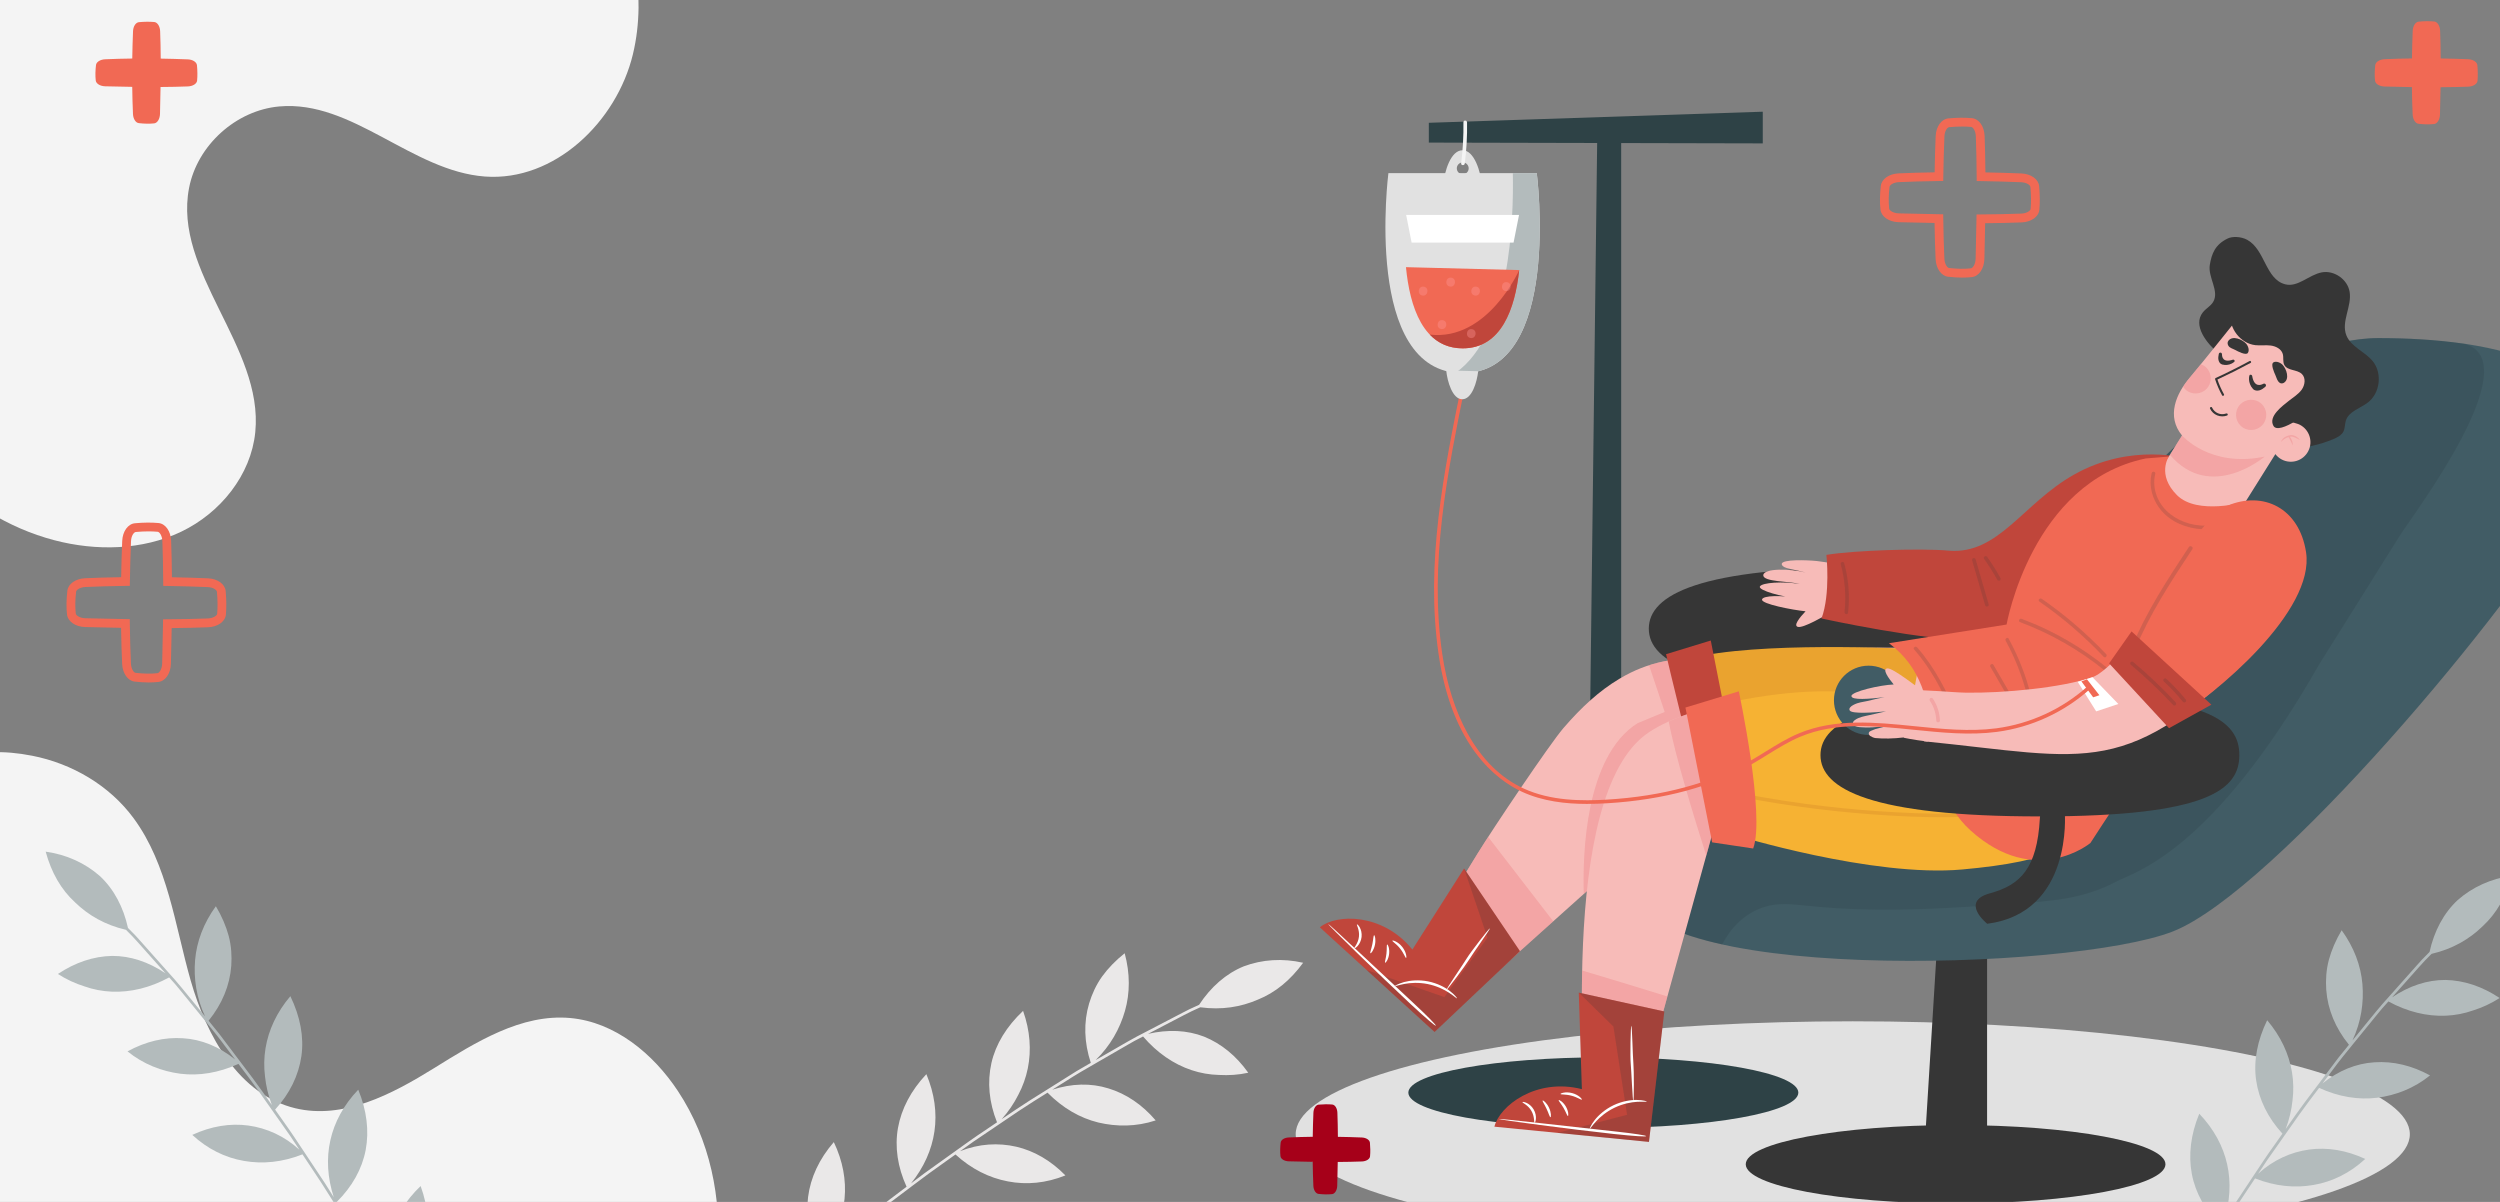 <?xml version="1.0" encoding="utf-8"?>
<!-- Generator: Adobe Illustrator 24.3.0, SVG Export Plug-In . SVG Version: 6.00 Build 0)  -->
<svg version="1.1" xmlns="http://www.w3.org/2000/svg" xmlns:xlink="http://www.w3.org/1999/xlink" x="0px" y="0px"
	 viewBox="0 0 1040 500" style="enable-background:new 0 0 1040 500;" xml:space="preserve">
<rect x="0" y="0" width="1040" height="500" fill="#808080" stroke="none"/>
<style type="text/css">
	.st0{clip-path:url(#XMLID_2_);fill:#E1E1E1;}
	.st1{clip-path:url(#XMLID_2_);fill:#F4F4F4;}
	.st2{clip-path:url(#XMLID_2_);}
	.st3{fill:#2E4246;}
	.st4{fill:#E1E1E1;}
	.st5{fill:#B3BBBC;}
	.st6{fill:#F16954;}
	.st7{fill:#FFFFFF;}
	.st8{fill:#F4F4F4;}
	.st9{fill:#C0463B;}
	.st10{opacity:0.36;}
	.st11{fill:#FF9999;}
	.st12{fill:#A60019;}
	.st13{fill:#363636;}
	.st14{fill:#415C65;}
	.st15{opacity:0.18;fill:#253339;}
	.st16{fill:#F7BBB8;}
	.st17{opacity:0.46;fill:#EE8C8D;}
	.st18{fill:#EAA32F;}
	.st19{fill:#F6B233;}
	.st20{fill:#EDB99A;}
	.st21{opacity:0.17;fill:#363636;}
	.st22{opacity:0.21;fill:#363636;}
	.st23{fill:#EAE8E8;}
</style>
<g id="BACKGROUND">
</g>
<g id="OBJECTS">
	<g>
		<defs>
			<rect id="XMLID_3_" x="0" y="0" width="1040" height="500"/>
		</defs>
		<clipPath id="XMLID_2_">
			<use xlink:href="#XMLID_3_"  style="overflow:visible;"/>
		</clipPath>
		<ellipse class="st0" cx="770.75" cy="471.83" rx="231.74" ry="46.97"/>
		<path class="st1" d="M-45.97,522.65V350.28c1.92-4.38,4.09-8.75,6.57-13.12c12.08-21.29,28.69-27.47,52.75-22.78
			c16.59,3.24,32.17,12.32,42.25,26.02c14.23,19.35,17.14,44.43,23.73,67.52c6.59,23.1,20.15,47.49,43.5,53.11
			c19.98,4.8,40.17-5.78,57.63-16.61c17.47-10.83,36.31-22.77,56.78-20.92c18.59,1.68,34.49,14.82,44.78,30.39
			c13.3,20.14,18.44,44.68,16.33,68.76H-45.97z"/>
		<g class="st2">
			<path class="st3" d="M585.87,454.53c0,8.1,36.32,14.67,81.12,14.67c44.8,0,81.12-6.57,81.12-14.67
				c0-8.11-36.32-14.68-81.12-14.68C622.19,439.86,585.87,446.43,585.87,454.53z"/>
			<polygon class="st3" points="674.41,451.72 659.58,451.72 664.52,51.08 674.41,51.08 			"/>
			<path class="st4" d="M639.3,72.03h-61.72c0,0-10.73,83.18,30.86,83.18C650.03,155.21,639.3,72.03,639.3,72.03z"/>
			<path class="st5" d="M608.44,155.21c-0.99,0-1.93-0.05-2.85-0.14c22.69-16.14,24.13-63.75,23.75-83.04h9.96
				C639.3,72.03,650.03,155.21,608.44,155.21z"/>
			<path class="st6" d="M631.98,112.35c-1.73,16.06-7.42,32.56-23.49,32.56c-16.47,0-22.03-17.34-23.61-33.77L631.98,112.35z"/>
			<polygon class="st7" points="587.23,100.93 629.64,100.93 631.92,89.4 584.96,89.4 			"/>
			<path class="st4" d="M600.37,76.67l16.14,0.41c-0.54-5.63-3.18-14.58-8.09-14.58C603.51,62.51,600.96,71.17,600.37,76.67z
				 M606.03,70.03c0-1.37,1.11-2.47,2.47-2.47c1.37,0,2.47,1.11,2.47,2.47c0,1.36-1.11,2.47-2.47,2.47
				C607.13,72.5,606.03,71.4,606.03,70.03z"/>
			<polygon class="st3" points="594.39,59.32 733.31,59.65 733.31,46.47 594.39,51.08 			"/>
			<path class="st8" d="M608.79,50.86c-0.02-0.98,1.5-0.89,1.51,0.08c0.09,5.71-0.23,11.41-0.95,17.07
				c-0.12,0.96-1.64,0.89-1.51-0.08C608.56,62.26,608.87,56.56,608.79,50.86z"/>
			<path class="st9" d="M631.99,112.35c-1.73,16.05-7.42,32.56-23.49,32.56c-5.84,0-10.3-2.17-13.71-5.72
				C618.84,141.99,631.99,112.35,631.99,112.35z"/>
			<g class="st10">
				<path class="st11" d="M603.72,115.51c-2.38-0.32-2.88,3.38-0.49,3.7C605.61,119.53,606.1,115.83,603.72,115.51z"/>
				<path class="st11" d="M614.1,119.25c-2.38-0.32-2.88,3.38-0.49,3.7C615.99,123.27,616.48,119.57,614.1,119.25z"/>
				<path class="st11" d="M592.26,119.25c-2.38-0.32-2.88,3.38-0.49,3.7C594.15,123.27,594.65,119.57,592.26,119.25z"/>
				<path class="st11" d="M626.85,117.38c-2.38-0.32-2.88,3.38-0.49,3.7C628.73,121.4,629.23,117.7,626.85,117.38z"/>
				<path class="st11" d="M600.1,133.18c-2.38-0.32-2.88,3.38-0.49,3.7C601.99,137.2,602.49,133.5,600.1,133.18z"/>
				<path class="st11" d="M612.29,136.92c-2.38-0.32-2.88,3.38-0.49,3.7C614.18,140.94,614.68,137.24,612.29,136.92z"/>
			</g>
		</g>
		<path class="st1" d="M22.63,224.74c17.41,4.56,36.53,4.2,52.76-3.56c16.24-7.76,29.05-23.54,30.81-41.45
			c3.49-35.52-34.33-66.55-27.54-101.58c3.44-17.74,19.52-32.26,37.52-33.87c30.4-2.72,55.17,26.93,85.61,29.16
			c28.88,2.11,54.75-22.75,61.51-50.91c3.03-12.62,2.95-25.79,0.76-38.54c-0.24-1.42-0.52-2.83-0.8-4.22H-27.84v214.42
			C-13.95,208.67,3.21,219.65,22.63,224.74z"/>
		<g class="st2">
			<path class="st6" d="M81.94,27.16c-0.12-1.32-1.74-2.38-3.78-2.46c-3.81-0.16-7.57-0.25-11.3-0.32c-0.02-3.97-0.1-7.78-0.24-11.4
				c-0.08-2.04-1.12-3.7-2.44-3.82c-2.04-0.18-4.17-0.14-6.38,0.06c-1.32,0.12-2.38,1.74-2.46,3.78c-0.16,3.83-0.26,7.6-0.32,11.35
				c-3.81,0.05-7.59,0.14-11.29,0.31c-2.02,0.09-3.65,1.11-3.8,2.41c-0.26,2.25-0.32,4.4-0.1,6.41c0.15,1.33,1.84,2.36,3.91,2.42
				c3.83,0.1,7.59,0.18,11.27,0.23c0.05,3.81,0.14,7.58,0.31,11.29c0.09,2.02,1.11,3.65,2.41,3.8c2.25,0.26,4.4,0.32,6.41,0.1
				c1.33-0.15,2.36-1.84,2.42-3.91c0.1-3.82,0.18-7.56,0.23-11.22c3.96-0.02,7.78-0.1,11.39-0.24c2.04-0.08,3.7-1.12,3.82-2.44
				C82.19,31.51,82.14,29.37,81.94,27.16z"/>
			<path class="st6" d="M1030.59,27.13c-0.12-1.33-1.76-2.4-3.83-2.49c-3.86-0.16-7.66-0.26-11.43-0.32
				c-0.02-4.01-0.1-7.87-0.24-11.52c-0.08-2.06-1.13-3.74-2.46-3.86c-2.06-0.19-4.22-0.14-6.45,0.06c-1.33,0.12-2.4,1.76-2.49,3.83
				c-0.16,3.87-0.26,7.69-0.32,11.48c-3.85,0.05-7.67,0.14-11.42,0.32c-2.04,0.1-3.69,1.13-3.84,2.44c-0.26,2.28-0.32,4.45-0.1,6.48
				c0.15,1.34,1.86,2.39,3.95,2.44c3.88,0.1,7.67,0.18,11.39,0.24c0.05,3.85,0.14,7.67,0.32,11.42c0.1,2.04,1.13,3.69,2.44,3.84
				c2.28,0.26,4.45,0.32,6.48,0.1c1.34-0.15,2.39-1.86,2.44-3.95c0.1-3.86,0.18-7.64,0.24-11.35c4.01-0.03,7.87-0.1,11.52-0.24
				c2.06-0.08,3.74-1.13,3.86-2.46C1030.83,31.52,1030.78,29.36,1030.59,27.13z"/>
			<path class="st12" d="M569.89,475.38c-0.1-1.16-1.54-2.1-3.34-2.18c-3.37-0.14-6.69-0.23-9.99-0.28
				c-0.02-3.5-0.09-6.88-0.21-10.07c-0.07-1.8-0.99-3.27-2.15-3.37c-1.8-0.16-3.69-0.12-5.64,0.05c-1.16,0.1-2.1,1.54-2.18,3.34
				c-0.14,3.39-0.23,6.72-0.28,10.03c-3.37,0.05-6.7,0.13-9.98,0.28c-1.78,0.08-3.23,0.98-3.36,2.13c-0.23,1.99-0.28,3.89-0.09,5.66
				c0.13,1.17,1.63,2.09,3.45,2.14c3.39,0.09,6.71,0.16,9.96,0.21c0.05,3.36,0.13,6.7,0.28,9.98c0.08,1.78,0.98,3.23,2.13,3.36
				c1.99,0.23,3.89,0.28,5.66,0.09c1.17-0.13,2.09-1.63,2.14-3.45c0.09-3.37,0.16-6.68,0.21-9.92c3.5-0.02,6.88-0.09,10.07-0.21
				c1.8-0.07,3.27-0.99,3.37-2.15C570.11,479.22,570.07,477.33,569.89,475.38z"/>
			<path class="st6" d="M816.25,115.48c-1.82,0-3.76-0.12-5.85-0.36c-2.83-0.32-5.01-3.42-5.19-7.36
				c-0.21-4.49-0.35-9.29-0.44-15.01c-4.89-0.08-9.87-0.19-14.94-0.32c-4.05-0.11-7.22-2.3-7.55-5.21c-0.33-2.94-0.28-6.18,0.14-9.9
				c0.32-2.83,3.42-5.01,7.36-5.19c4.47-0.21,9.28-0.35,15.02-0.44c0.09-4.98,0.22-10,0.44-15.09c0.17-4,2.41-7.09,5.31-7.35
				c3.65-0.33,6.84-0.36,9.78-0.09c2.9,0.26,5.11,3.37,5.27,7.4c0.17,4.66,0.29,9.63,0.33,15.16c4.96,0.09,9.95,0.22,15.01,0.44
				c3.99,0.17,7.08,2.4,7.35,5.31v0c0.32,3.64,0.36,6.84,0.09,9.78c-0.26,2.9-3.38,5.12-7.4,5.27c-4.63,0.18-9.6,0.29-15.15,0.34
				c-0.07,4.86-0.19,9.81-0.32,14.86c-0.11,4.05-2.3,7.23-5.21,7.55C819,115.41,817.66,115.48,816.25,115.48z M816.2,52.64
				c-1.66,0-3.43,0.09-5.34,0.26c-0.75,0.07-1.88,1.48-1.98,3.86c-0.24,5.66-0.38,11.23-0.47,16.76l-0.03,1.77l-1.77,0.02
				c-6.5,0.09-11.8,0.24-16.67,0.46c-2.38,0.11-3.82,1.23-3.9,1.96c-0.4,3.44-0.44,6.41-0.14,9.08c0.09,0.77,1.66,1.89,4.02,1.96
				c5.67,0.15,11.22,0.27,16.67,0.35l1.78,0.03l0.03,1.78c0.09,6.47,0.23,11.76,0.46,16.66c0.11,2.38,1.23,3.82,1.96,3.9
				c3.44,0.39,6.4,0.44,9.08,0.14c0.77-0.09,1.9-1.66,1.96-4.02c0.15-5.65,0.27-11.18,0.35-16.6l0.02-1.79l1.79-0.01
				c6.24-0.04,11.74-0.15,16.82-0.35c2.32-0.09,3.84-1.2,3.9-1.95c0.24-2.71,0.21-5.7-0.09-9.12c-0.07-0.75-1.48-1.88-3.86-1.98
				c-5.64-0.24-11.19-0.37-16.71-0.47l-1.78-0.03l-0.01-1.79c-0.04-6.2-0.15-11.71-0.35-16.82c-0.09-2.32-1.19-3.83-1.94-3.9
				C818.79,52.69,817.53,52.64,816.2,52.64z"/>
			<path class="st6" d="M61.85,283.9c-1.82,0-3.76-0.12-5.85-0.36c-2.83-0.32-5.01-3.42-5.19-7.36c-0.21-4.44-0.35-9.25-0.44-15.01
				c-4.89-0.08-9.87-0.19-14.94-0.32c-4.05-0.11-7.22-2.3-7.55-5.21c-0.33-2.96-0.28-6.2,0.14-9.9c0.32-2.82,3.42-5.01,7.36-5.19
				c4.46-0.21,9.28-0.35,15.02-0.44c0.09-4.98,0.22-10,0.44-15.09c0.17-4,2.41-7.09,5.31-7.35c3.65-0.33,6.84-0.36,9.77-0.09
				c2.9,0.26,5.12,3.37,5.27,7.4c0.17,4.66,0.29,9.63,0.33,15.16c4.96,0.09,9.95,0.22,15.01,0.44c3.99,0.17,7.08,2.4,7.35,5.31v0
				c0.32,3.64,0.36,6.84,0.09,9.78c-0.26,2.9-3.38,5.12-7.4,5.27c-4.63,0.18-9.6,0.29-15.15,0.34c-0.07,4.86-0.19,9.81-0.32,14.86
				c-0.11,4.05-2.31,7.23-5.21,7.55C64.61,283.83,63.27,283.9,61.85,283.9z M61.81,221.05c-1.66,0-3.43,0.09-5.33,0.26
				c-0.75,0.07-1.88,1.48-1.98,3.86c-0.24,5.66-0.38,11.23-0.47,16.77l-0.03,1.77l-1.77,0.02c-6.5,0.09-11.79,0.24-16.67,0.46
				c-2.38,0.11-3.82,1.23-3.9,1.96c-0.4,3.43-0.44,6.4-0.14,9.08c0.09,0.76,1.56,1.89,4.02,1.96c5.67,0.15,11.22,0.27,16.66,0.35
				l1.78,0.03l0.02,1.78c0.09,6.52,0.24,11.81,0.46,16.66c0.11,2.38,1.23,3.82,1.96,3.9c3.44,0.39,6.4,0.44,9.08,0.14
				c0.77-0.09,1.9-1.66,1.96-4.02c0.15-5.64,0.27-11.18,0.35-16.6l0.02-1.79l1.79-0.01c6.24-0.04,11.74-0.15,16.82-0.35
				c2.32-0.09,3.84-1.2,3.9-1.95c0.24-2.71,0.21-5.7-0.09-9.12c-0.07-0.75-1.48-1.88-3.86-1.98c-5.64-0.24-11.19-0.37-16.71-0.47
				l-1.78-0.03l-0.01-1.79c-0.04-6.2-0.15-11.71-0.35-16.82c-0.09-2.32-1.2-3.83-1.95-3.9C64.39,221.11,63.14,221.05,61.81,221.05z"
				/>
		</g>
		<g class="st2">
			<path class="st13" d="M726.23,484.33c0,9,39.08,16.3,87.3,16.3c48.21,0,87.3-7.3,87.3-16.3c0-9-39.08-16.3-87.3-16.3
				C765.32,468.03,726.23,475.33,726.23,484.33z"/>
			<polygon class="st13" points="800.44,480.34 826.63,480.34 826.63,383.94 806.39,383.94 			"/>
			<path class="st13" d="M685.9,261.52c0,14.08,20.96,25.5,91.37,25.5c70.41,0,82.87-11.42,82.87-25.5
				c0-14.08-12.46-25.5-82.87-25.5C706.86,236.02,685.9,247.44,685.9,261.52z"/>
			<path class="st14" d="M989.58,140.64c45.64,0.06,111.97,9.81,80.38,67.59c-23.59,43.12-124,162.8-166.12,179.28
				c-42.12,16.47-227.63,22-225.86-20.66c1.9-45.7,129.41-49.51,129.41-49.51S903.54,140.53,989.58,140.64z"/>
			<path class="st15" d="M1024.96,142.96c27.65,7.01-21.24,71.28-26.67,79.93l-33.47,53.43c-44.78,78.66-77.23,86.56-83.98,90.2
				c-7.42,4-15.41,6.38-23.73,7.6c-10.02,1.46-20.25,1.88-30.35,2.58c-10.39,0.71-20.81,1.32-31.21,1.59
				c-10.52,0.27-21.05,0.2-31.56-0.46c-4.94-0.3-9.87-0.79-14.8-1.29c-4.99-0.52-10.08-0.82-14.94,0.68
				c-8.4,2.61-13.98,8.46-17.86,15.65c-23.35-5.16-38.94-13.53-38.43-26.04c1.9-45.69,129.41-49.51,129.41-49.51
				s96.16-176.8,182.2-176.69C1000.71,140.65,1013.09,141.24,1024.96,142.96z"/>
			<path class="st13" d="M923.18,147.2c-5.32-4.38-11.09-11.86-6.8-17.26c1.26-1.59,3.21-2.57,4.27-4.29
				c2.76-4.53-2.23-10.22-1.37-15.45c0.76-4.6,2.17-8.49,7.54-11.03c1.78-0.85,5.37-0.85,8.01,0.59c7.47,4.07,7.55,16.33,15.78,18.5
				c5.28,1.4,9.91-3.97,15.28-4.96c5.15-0.95,10.69,2.93,11.55,8.09c1.01,6.03-3.59,12.34-1.38,18.05
				c1.87,4.85,7.71,6.77,10.99,10.8c4.07,5,3.1,13.3-2.03,17.22c-3.21,2.45-7.94,3.66-9.15,7.51c-0.46,1.47-0.3,3.11-0.98,4.49
				c-0.78,1.58-2.48,2.47-4.11,3.16c-5.73,2.43-11.91,3.8-18.13,4c-1.71,0.06-3.5,0.01-5-0.82c-1.92-1.05-2.99-3.15-3.95-5.12
				c-4.68-9.67-9.36-19.33-14.04-29"/>
			<path class="st16" d="M837.22,270.02c0,0-104-3.23-145.08,5.11c-6.53,1.32-12.59,3.74-18.34,7.17c-0.1,0.08-0.23,0.13-0.34,0.21
				c-8.08,4.82-15.53,11.64-22.83,20.1c-0.1,0.13-0.23,0.26-0.34,0.39c-5.65,6.59-29.17,41.58-35.63,52.09
				c-6.5,10.6-13.39,21.93-20.9,33.82l-9.6,15.71c-0.13-0.08-0.26-0.13-0.39-0.21c-0.46,0.75-0.95,1.47-1.44,2.22
				c0,0-5.34,9.06,16.95,18.65l41.67-37.36l70.82-63.44l136.82-7.3L837.22,270.02z"/>
			<path class="st17" d="M724.87,323.78l-13.09,0.7l-52.93,47.42c-0.52-16.35,0.53-57.17,22.35-71.05l11.31-4.69l-6.51-19.43
				c2-0.65,4.03-1.18,6.13-1.61c4.82-0.97,10.49-1.79,16.77-2.49L724.87,323.78z"/>
			<path class="st17" d="M646.16,383.28l-5.2,4.66l-8.64,7.75l-25.23-28.24c2.59-4.22,5.11-8.34,7.58-12.36
				c1.06-1.73,2.58-4.11,4.4-6.92L646.16,383.28z"/>
			<path class="st18" d="M799.37,270.14c0,0-59.35-3.39-90.72,2.54l4.24,43.24l78,0.85L799.37,270.14z"/>
			<path class="st9" d="M693.08,272.14c0,0,12.05,51.52,13.47,50.67c1.42-0.85,15.66-3.13,15.66-3.13l-10.53-53.23L693.08,272.14z"
				/>
			<path class="st16" d="M875.9,305.85c0,0,23.4,91.67-163.01,38.89l-33.91,122.93c0,0,2.69,7.9-19.5-1.7
				c1.18-5.9-12.54-135.33,26.41-161.3c38.95-25.97,146.94-13.58,146.94-13.58L875.9,305.85z"/>
			<path class="st17" d="M732.83,350.03c-6.35-1.56-13.01-3.34-19.94-5.29l-3.08,11.2c-4.91-15.35-13.13-42.18-15.6-55.8
				c8.55-3.87,19.02-6.57,30.33-8.42L732.83,350.03z"/>
			<path class="st17" d="M693.64,414.53l-9.68,35.06l-25.24-4.69c-0.46-11.12-0.88-25.63-0.56-41.17
				C666.44,406.21,683.18,411.24,693.64,414.53z"/>
			<path class="st19" d="M791.74,293.88c0,0-19.5-13.56-76.3-0.85c0,0,12.72,35.61,5.93,54.26c0,0,57.65,17.8,94.95,14.41
				c37.3-3.39,52.56-10.17,56.8-28.83C877.36,314.22,791.74,293.88,791.74,293.88z"/>
			<path class="st18" d="M863.75,321.25c-13.55,13.25-33.13,16.81-51.39,17.18c-10.22,0.21-20.47-0.27-30.67-0.95
				c-10.31-0.69-20.59-1.73-30.83-3.11c-11.41-1.54-22.75-3.5-34.02-5.87c-0.96-0.2-1.27,1.28-0.31,1.48
				c20.41,4.3,41.1,7.23,61.9,8.77c10.39,0.77,20.83,1.28,31.24,1.22c9.98-0.06,20.04-0.84,29.68-3.56
				c9.46-2.68,18.46-7.25,25.53-14.17C865.59,321.57,864.44,320.57,863.75,321.25z"/>
			<path class="st6" d="M701.14,294.34l22.2-6.75c0,0,11.1,51.73,5.98,65.39l-17.08-2.56L701.14,294.34z"/>
			<path class="st16" d="M767.14,235.21c-6.62-1.27-11.31-1.82-11.31-1.82c-4.22-0.43-14.45-0.78-14.63,1.2
				c-0.05,0.51,0.49,1.27,2.16,1.74c2.13,0.6,4.73,1.01,7.79,1.85c-6.53-1.72-17.45-1.8-17.62,1.08c-0.17,2.88,11.12,2.5,15.15,3.68
				c-6.97-1.18-15.65-0.6-16.55,1.02c-0.91,1.62,9.71,4.54,15.56,4.81c-6.24-1.13-14.47-1.16-14.69,0.66
				c-0.22,1.83,12.6,4.3,18.11,4.87c-2.58,2.72-5.18,6.03-3.15,6.49c2.34,0.53,10.63-4.35,14.75-6.63"/>
			<path class="st9" d="M909.87,190.85c0,0-23.05-7.02-47.21,6.66c-21.16,11.98-31.39,33.4-52.08,31.55
				c-11.48-1.02-39.2-0.15-50.8,1.77c0,0,1.77,16.2-2.03,26.46c0,0,43.5,9.52,64.28,9.06c20.77-0.46,41.16-24,48.45-35.29
				C877.78,219.77,909.87,190.85,909.87,190.85z"/>
			<path class="st7" d="M959.07,183.53c0.6-0.97,0.3-2.25-0.68-2.85c-0.97-0.6-2.25-0.3-2.85,0.68c-0.6,0.97-0.3,2.25,0.68,2.85
				C957.19,184.81,958.47,184.5,959.07,183.53z"/>
			<path class="st20" d="M968.56,153.75c0,0,0.02,0.02,0.02,0.02l-0.03,0.04C968.56,153.79,968.56,153.77,968.56,153.75z"/>
			<path class="st16" d="M929.23,134.53c3.08,1.26,29.04,6.75,34.95,23.25c-2.73,4.24-15.21,17.63-14.83,17.45
				c0.8-0.37,1.01-0.63,5.93,0.93c0.49,0.13,0.98,0.3,1.45,0.54c4,2.07,5.57,6.99,3.5,10.98c-2.07,4-6.99,5.56-10.99,3.49
				c-1.09-0.56-1.98-1.35-2.69-2.26l-12.9,20.58c-0.34,0.74-0.71,1.47-1.16,2.18c-5.48,8.74-17,11.38-25.74,5.9
				c-8.74-5.48-11.38-17-5.9-25.74c0.42-0.67,0.88-1.28,1.36-1.88l5.51-8.79c-6.58-7.99-2.51-17.35,3.36-24.25
				C916.96,150,928.91,134.84,929.23,134.53z"/>
			<path class="st17" d="M953.85,185.35c-0.01-1.31-0.45-2.62-1.23-3.67c0,0,0.41-0.2,1.37,0.07c0.96,0.27,2.76,1.31,2.76,1.31
				c-0.89-1.36-2.6-2.32-4.2-2c-1.92,0.39-3.11,1.29-3.7,2.8c0,0,2.07-2.08,3.29-1.97L953.85,185.35z"/>
			<path class="st17" d="M931.12,169.29c1.82-2.96,5.7-3.88,8.66-2.06c2.96,1.82,3.88,5.7,2.06,8.66c-1.82,2.96-5.7,3.88-8.66,2.06
				C930.22,176.13,929.3,172.25,931.12,169.29z"/>
			<path class="st17" d="M915.58,151.5c0.38,0.14,0.75,0.32,1.11,0.54c2.96,1.82,3.88,5.7,2.06,8.66c-1.82,2.96-5.7,3.88-8.66,2.06
				c-0.8-0.5-1.44-1.15-1.93-1.89c0.89-1.38,1.89-2.71,2.95-3.96C912.37,155.41,913.92,153.53,915.58,151.5z"/>
			<g>
				<g>
					<path class="st13" d="M927.02,141.74c1.77-2.31,5.77-0.52,7.33,1.18c0.85,0.93,1.56,2.79,0.73,3.93
						c-0.79,1.09-4.16-0.68-5.19-1.25c-0.96-0.53-2.31-0.79-2.89-1.78C926.61,143.15,926.53,142.39,927.02,141.74L927.02,141.74z"/>
				</g>
				<g>
					<path class="st13" d="M948.42,159.29c-1.15-0.81-1.28-1.95-1.83-3.17c-0.51-1.14-2.13-4.64-0.8-5.39
						c1.16-0.65,2.94,0.16,3.77,1.04c1.62,1.74,3.05,5.86,0.55,7.47C949.66,159.54,948.88,159.61,948.42,159.29L948.42,159.29z"/>
				</g>
				<path class="st13" d="M935.81,150.2c-4.63,2.51-9.34,4.87-14.13,7.07c-0.17,0.08-0.25,0.33-0.2,0.5
					c0.76,2.32,1.73,4.56,2.92,6.7c0.28,0.5,1.04,0.04,0.76-0.46c-1.09-1.96-1.99-4.01-2.71-6.13c4.67-2.16,9.28-4.47,13.81-6.92
					C936.76,150.68,936.31,149.92,935.81,150.2z"/>
				<path class="st13" d="M920.21,169.55c1.02,2.19,3.56,3.32,5.85,2.47c0.24-0.09,0.5-0.04,0.63,0.21c0.11,0.2,0.03,0.54-0.21,0.63
					c-2.76,1.01-5.86-0.2-7.11-2.89C919.13,169.43,919.96,169.01,920.21,169.55z"/>
				<path class="st13" d="M942.52,159.9c-0.24-0.36-0.69-0.41-1.05-0.21c-0.85,0.47-3.77,1.64-4.56-3.29
					c-0.06-0.4-0.54-0.62-0.96-0.48c-0.36,0.12-1.02,3.41,1.32,5.91c0.68,0.72,1.73,0.8,2.66,0.55c0.9-0.25,1.69-0.83,2.39-1.43
					C942.63,160.69,942.77,160.27,942.52,159.9z"/>
				<path class="st13" d="M923.74,146.68c0.39,0.04,0.61,0.38,0.61,0.74c-0.02,0.87,0.3,3.66,4.52,2.21
					c0.35-0.12,0.72,0.17,0.78,0.56c0.06,0.33-2.26,2.25-5.21,1.45c-0.85-0.23-1.36-1.03-1.55-1.87c-0.18-0.81-0.05-1.68,0.12-2.48
					C923.07,146.93,923.35,146.64,923.74,146.68z"/>
			</g>
			<path class="st17" d="M907.74,181.15c0,0,11.59,13.56,34.37,8.79c0,0-22.43,19.14-39.43-0.72L907.74,181.15z"/>
			<path class="st6" d="M933.88,208.81c0,0-19.78,5.65-28.26-2.83c-8.51-8.51-3.39-16.04-3.39-16.04l-9.61,0.78
				c-47.48,9.89-57.88,69.09-57.88,69.09l-48.94,7.77c27.44,20.37,10.11,56.52,34.05,77.99c26.9,24.13,49.76,5.12,49.76,5.12
				s30.27-46.81,52.03-77.22C943.41,243.07,946,237.5,946,237.5C946.5,222.53,933.88,208.81,933.88,208.81z"/>
			<path class="st21" d="M884.65,284.98c-9.72-9.37-20.93-17.18-33.09-23.04c-3.45-1.66-6.98-3.16-10.56-4.51
				c-0.91-0.34-1.59,1.01-0.68,1.36c12.57,4.72,24.38,11.42,34.84,19.84c2.94,2.37,5.77,4.87,8.49,7.49
				C884.35,286.8,885.35,285.66,884.65,284.98z"/>
			<path class="st21" d="M844.98,289.85c-2.05-8.42-5.21-16.53-9.36-24.14c-0.47-0.86-1.72-0.01-1.26,0.85
				c4.09,7.49,7.16,15.49,9.19,23.77C843.77,291.28,845.21,290.79,844.98,289.85z"/>
			<path class="st21" d="M835.54,287.38c-2.09-3.6-4.18-7.21-6.27-10.81c-0.49-0.84-1.75,0-1.26,0.85c2.09,3.6,4.18,7.21,6.27,10.81
				C834.77,289.07,836.03,288.22,835.54,287.38z"/>
			<path class="st21" d="M833.74,337.63c-4.14-2.98-6.53-7.58-8.53-12.15c-2.06-4.71-3.91-9.52-5.76-14.32
				c-3.64-9.44-7.26-18.95-12.18-27.82c-2.77-4.99-5.97-9.74-9.74-14.03c-0.63-0.72-1.9,0.11-1.26,0.85
				c13.78,15.74,19.15,36.43,27.26,55.24c2.15,4.99,4.68,10.11,9.21,13.37C833.52,339.33,834.53,338.2,833.74,337.63z"/>
			<path class="st21" d="M876.16,272.12c-8.11-8.58-17.09-16.3-26.79-23.02c-0.79-0.55-1.8,0.58-1,1.14
				c9.7,6.73,18.68,14.45,26.79,23.02C875.83,273.97,876.82,272.83,876.16,272.12z"/>
			<path class="st21" d="M930.32,216.34c-6.23,2.21-13.04,3.22-19.51,1.48c-5.74-1.55-10.99-5.31-13.35-10.9
				c-1.31-3.11-1.69-6.53-0.87-9.81c0.23-0.95-1.25-1.26-1.48-0.31c-1.53,6.18,0.85,12.75,5.4,17.07c4.81,4.57,11.6,6.52,18.13,6.34
				c4.16-0.11,8.26-1.05,12.17-2.44C931.72,217.46,931.24,216.02,930.32,216.34z"/>
			<path class="st13" d="M858.95,338.19c0,0,3.46,41.49-32.27,46.1c0,0-11.53-9.22,1.15-12.68c12.68-3.46,19.59-10.37,20.75-31.12
				C849.73,319.75,857.79,327.82,858.95,338.19z"/>
			<path class="st13" d="M757.32,314.13c0,14.08,20.96,25.5,91.37,25.5s82.87-11.42,82.87-25.5c0-14.08-12.46-25.5-82.87-25.5
				S757.32,300.05,757.32,314.13z"/>
			<path class="st14" d="M791.74,291.33c0-7.96-6.45-14.41-14.41-14.41c-7.96,0-14.41,6.45-14.41,14.41
				c0,7.96,6.45,14.41,14.41,14.41C785.28,305.75,791.74,299.29,791.74,291.33z"/>
			<path class="st16" d="M801.88,308.49c-6.2-0.75-9.9-1.58-9.9-1.58l0.01-0.14c-4.29,0.53-8.49,0.59-11.87,0.26
				c-0.52-0.05-1.66-0.54-2.1-0.85c-0.44-0.31-0.75-0.89-0.58-1.38c0.16-0.49,0.7-0.68,1.16-0.89c2.13-1,3.41-1,8.97-2.49
				c-6.63,1.28-10.76,1.37-13.94,1.08c-1.55-0.14-2.45-0.58-2.76-1.21c-0.34-0.7,0.17-1.33,0.77-1.76c1.78-1.27,3.95-1.58,6.11-2.06
				c4.1-0.9,2.74-0.66,6.84-1.55c-4.31,0.42-14.34,1.26-15.14-0.42c-0.79-1.67,3.18-3.08,4.48-3.31c4.76-0.83,5.3-1.33,10.06-2.16
				c-6.3,0.71-13.7,1.37-13.8-0.47c-0.09-1.84,12.05-4.63,17.58-4.82c-2.39-2.89-4.76-6.36-2.7-6.69
				c2.38-0.37,13.41,8.62,17.37,11.18c0.51-0.01,3.97,3.05,4.51,3.03"/>
			<path class="st16" d="M800.36,308.38c69.24,6.91,84.15,16.62,140.42-40.08c0,0,19-33.69-5.09-40.43
				c-17.9-5.01-52.47,49.44-65.22,53.84c-12.75,4.4-37.07,6.7-52.78,6.44c-5.78-0.1-17.75-1.38-22.68-0.91"/>
			<path class="st17" d="M804.07,290.63c-0.54-0.81-1.8,0.03-1.26,0.85c1.65,2.47,2.58,5.34,2.69,8.32
				c0.04,0.98,1.55,0.89,1.51-0.08C806.89,296.47,805.86,293.32,804.07,290.63z"/>
			<path class="st6" d="M926.64,210.36c14.7-6.22,29.84,0.82,32.68,19.37c3.73,24.35-36.93,58.88-56.93,70.9l-18.66-28.3
				C883.72,272.33,912.4,216.38,926.64,210.36z"/>
			<g>
				<g>
					<path class="st21" d="M910.54,227.6c-8.97,13.6-17.79,27.08-24.01,42.22c-0.41,1.01,1.23,1.45,1.64,0.45
						c6.16-14.99,14.96-28.34,23.84-41.81C912.61,227.55,911.14,226.7,910.54,227.6L910.54,227.6z"/>
				</g>
			</g>
			<polygon class="st9" points="919.93,293.14 902.31,302.93 877.39,275.96 886.73,262.67 			"/>
			<polygon class="st7" points="870.47,281.72 881.23,292.86 872.01,295.93 864.33,283.64 			"/>
			<polygon class="st6" points="868.17,282.58 873.35,289.21 870.76,290.08 865.86,283.45 			"/>
			<path class="st13" d="M927.96,130.27c-0.9,6.2,4.08,12.64,10.3,13.32c2.13,0.23,4.29-0.12,6.41,0.16
				c2.12,0.28,4.36,1.43,4.96,3.48c0.43,1.49-0.08,3.21,0.65,4.59c1.31,2.47,5.27,1.81,7.29,3.75c1.71,1.64,1.33,4.6-0.06,6.53
				c-1.39,1.93-3.51,3.17-5.36,4.65c-2.69,2.15-8.65,6.46-6.39,10.42c2.26,3.96,15.86-5.84,20.34-11.21
				c2.06-2.47,3.85-5.27,4.59-8.41c1.18-4.98-0.46-10.36-3.62-14.38c-3.16-4.02-7.69-6.79-12.48-8.6"/>
			<path class="st21" d="M827.27,251.35c-1.81-6.23-3.61-12.47-5.42-18.7c-0.27-0.94-1.71-0.45-1.44,0.48
				c1.81,6.23,3.61,12.47,5.42,18.7C826.11,252.77,827.55,252.29,827.27,251.35z"/>
			<path class="st21" d="M832.16,240.4c-1.67-3.02-3.51-5.94-5.51-8.75c-0.56-0.79-1.83,0.05-1.26,0.85c2,2.81,3.84,5.73,5.51,8.75
				c0.2,0.36,0.73,0.42,1.05,0.21C832.32,241.2,832.36,240.76,832.16,240.4z"/>
			<path class="st21" d="M767.19,234.28c-0.26-0.94-1.7-0.46-1.44,0.48c1.77,6.45,2.3,13.18,1.57,19.83
				c-0.11,0.96,1.38,1.28,1.48,0.31C769.57,247.98,769.03,241,767.19,234.28z"/>
			<path class="st21" d="M905.07,292.16c-5.54-5.94-11.43-11.54-17.65-16.77c-0.75-0.63-1.75,0.51-1,1.14
				c6.21,5.23,12.11,10.83,17.65,16.77C904.73,294.02,905.73,292.87,905.07,292.16z"/>
			<path class="st21" d="M909.31,291.05c-2.49-3.08-5.21-5.98-8.13-8.66c-0.72-0.66-1.72,0.48-1,1.14c2.83,2.59,5.46,5.38,7.87,8.37
				c0.26,0.32,0.69,0.45,1.05,0.21C909.42,291.89,909.57,291.37,909.31,291.05z"/>
			<g>
				<g>
					<path class="st9" d="M621.68,468.7l64.29,6.33l6.38-54.26l-35.58-7.83l1.29,40.14C638.95,448.24,623.73,460.12,621.68,468.7z"
						/>
					<polygon class="st22" points="656.78,412.94 671.17,427.03 676.86,463.75 647.84,471.28 685.97,475.03 692.36,420.77 					"/>
				</g>
				<g>
					<g>
						<path class="st7" d="M644.99,464.75c0.3-0.01,0.37-1.9-0.6-3.94c-0.96-2.05-2.45-3.2-2.65-2.98
							c-0.23,0.22,0.78,1.59,1.64,3.46C644.26,463.13,644.67,464.79,644.99,464.75z"/>
					</g>
				</g>
				<g>
					<g>
						<path class="st7" d="M652.25,464.24c0.29-0.02,0.3-1.93-0.85-3.91c-1.15-1.98-2.82-2.92-2.98-2.67c-0.2,0.25,1,1.46,2.01,3.23
							C651.47,462.65,651.93,464.29,652.25,464.24z"/>
					</g>
				</g>
				<g>
					<g>
						<path class="st7" d="M658.04,457.44c0.23-0.18-1.3-2.01-4.02-2.71c-2.72-0.73-4.94,0.1-4.84,0.37
							c0.07,0.32,2.14,0.05,4.55,0.71C656.15,456.43,657.83,457.69,658.04,457.44z"/>
					</g>
				</g>
				<g>
					<g>
						<path class="st7" d="M671.37,470.62c-18.04-1.96-47.86-5.42-47.9-5.12c-0.03,0.31,29.74,4.27,47.78,6.23
							C689.28,473.68,689.4,472.57,671.37,470.62z"/>
					</g>
				</g>
				<g>
					<g>
						<path class="st7" d="M685.07,458.24c0.03-0.11-1.51-0.61-4.09-0.66c-2.57-0.06-6.18,0.5-9.76,2.2
							c-3.57,1.71-6.28,4.17-7.85,6.2c-1.58,2.04-2.16,3.54-2.06,3.59c0.16,0.1,0.98-1.25,2.66-3.08c1.67-1.84,4.32-4.07,7.73-5.71
							c3.42-1.62,6.82-2.28,9.3-2.42C683.48,458.22,685.04,458.43,685.07,458.24z"/>
					</g>
				</g>
				<g>
					<g>
						<path class="st7" d="M679.46,458.11c0.31-0.07,0.3-13.06,0.03-15.76c-0.27-2.71-0.54-15.65-0.85-15.65
							c-0.3-0.01-0.54,12.98-0.26,15.76C678.65,445.24,679.16,458.18,679.46,458.11z"/>
					</g>
				</g>
				<g>
					<g>
						<path class="st7" d="M638.38,467.09c0.14,0.03,0.45-0.55,0.55-1.6c0.1-1.04-0.1-2.55-0.93-3.97
							c-0.83-1.42-2.06-2.33-3.01-2.74c-0.96-0.43-1.63-0.44-1.66-0.3c-0.12,0.29,2.28,1.14,3.71,3.61
							C638.49,464.55,638.07,467.06,638.38,467.09z"/>
					</g>
				</g>
			</g>
			<g>
				<g>
					<path class="st9" d="M549.05,385.77l47.74,43.53l35.52-33.61l-23.27-34.41l-21.49,33.73
						C575.13,379.7,555.83,380.12,549.05,385.77z"/>
					<polygon class="st22" points="609.04,361.27 618.79,390.07 600.86,414.79 568.54,403.53 596.79,429.29 632.31,395.68 					"/>
				</g>
				<g>
					<g>
						<path class="st7" d="M570.1,396.55c0.25,0.17,1.43-1.3,1.88-3.52c0.46-2.22-0.05-4.03-0.34-3.97
							c-0.32,0.04-0.33,1.74-0.75,3.75C570.48,394.81,569.82,396.38,570.1,396.55z"/>
					</g>
				</g>
				<g>
					<g>
						<path class="st7" d="M576.22,400.48c0.25,0.16,1.4-1.37,1.65-3.64c0.27-2.27-0.51-4.02-0.79-3.92
							c-0.31,0.08-0.08,1.77-0.32,3.79C576.55,398.74,575.94,400.33,576.22,400.48z"/>
					</g>
				</g>
				<g>
					<g>
						<path class="st7" d="M584.93,398.49c0.29-0.01,0.16-2.38-1.6-4.58c-1.74-2.21-4.02-2.88-4.1-2.59
							c-0.14,0.3,1.69,1.32,3.22,3.29C584.02,396.55,584.61,398.56,584.93,398.49z"/>
					</g>
				</g>
				<g>
					<g>
						<path class="st7" d="M587.73,417.02c-13.29-12.35-35.12-32.97-35.33-32.75c-0.21,0.23,21.28,21.21,34.56,33.56
							C600.25,430.19,601.01,429.37,587.73,417.02z"/>
					</g>
				</g>
				<g>
					<g>
						<path class="st7" d="M606.11,415.3c0.09-0.08-0.84-1.39-2.88-2.97c-2.02-1.58-5.25-3.29-9.13-4.07
							c-3.89-0.76-7.53-0.41-10,0.28c-2.49,0.69-3.85,1.54-3.8,1.65c0.07,0.17,1.53-0.41,3.97-0.88c2.43-0.47,5.9-0.68,9.61,0.05
							c3.71,0.75,6.83,2.26,8.9,3.62C604.85,414.33,605.97,415.43,606.11,415.3z"/>
					</g>
				</g>
				<g>
					<g>
						<path class="st7" d="M601.69,411.83c0.29,0.13,8.05-10.29,9.45-12.61c1.4-2.33,8.93-12.86,8.68-13.05
							c-0.24-0.19-8.2,10.08-9.63,12.48C608.74,401.04,601.42,411.71,601.69,411.83z"/>
					</g>
				</g>
				<g>
					<g>
						<path class="st7" d="M563.4,394.47c0.09,0.11,0.69-0.17,1.39-0.95c0.7-0.77,1.45-2.11,1.63-3.74c0.18-1.63-0.26-3.1-0.77-4
							c-0.52-0.92-1.04-1.32-1.15-1.23c-0.27,0.16,1.14,2.27,0.82,5.11C565.01,392.5,563.17,394.25,563.4,394.47z"/>
					</g>
				</g>
			</g>
		</g>
		<g class="st2">
			<path class="st6" d="M869.51,286.58c-10.78,9.69-24.45,16-38.84,17.89c-11.28,1.49-22.99,0.29-34.32-0.86
				c-16.74-1.7-32.57-3.32-47.39,2.85c-4.76,1.99-9.25,4.76-13.59,7.45c-2.08,1.29-4.22,2.61-6.37,3.84
				c-16.58,9.46-36.88,14.98-60.39,16.41c-2.65,0.15-5.51,0.27-8.46,0.27c-8.66,0-18.33-1.03-27.1-5.1
				c-10.51-4.9-29-18.82-34.59-57.13c-5.55-38,2.18-75.99,9.65-112.72l1.49,0.3c-7.45,36.61-15.14,74.46-9.63,112.21
				c1.8,12.36,5.41,23.73,10.43,32.91c5.96,10.87,13.8,18.64,23.29,23.05c11.45,5.32,24.63,5.29,34.83,4.69
				c23.26-1.41,43.36-6.87,59.72-16.21c2.14-1.21,4.26-2.53,6.32-3.81c4.4-2.71,8.93-5.52,13.8-7.55
				c15.18-6.32,31.94-4.61,48.13-2.97c11.24,1.15,22.85,2.34,33.97,0.88c14.15-1.87,27.57-8.07,38.14-17.62L869.51,286.58z"/>
		</g>
		<path class="st0" d="M614.92,154.43c-0.49,4.53-2.59,11.66-6.63,11.66c-4.04,0-6.22-7.37-6.66-12L614.92,154.43z"/>
		<g class="st2">
			<path class="st5" d="M53.04,437.37L53.04,437.37L53.04,437.37c7.6-4.15,15.4-5.98,23.06-5.46c7.73,0.46,15.07,3.49,21.7,8.82
				c0,0-1.65-2.19-4.12-5.46c-2.42-3.32-5.84-7.6-9.33-11.82c-3.46-4.24-6.92-8.49-9.51-11.67c-1.27-1.61-2.42-2.89-3.22-3.77
				c-0.8-0.89-1.25-1.41-1.25-1.41c-7.9,4.31-16.03,6.25-23.84,5.93c-3.91-0.16-7.73-0.89-11.43-2.2c-3.78-1.2-7.49-2.87-11.01-5.16
				h0l0,0c7.21-4.81,14.83-7.35,22.54-7.51c7.59-0.03,15.1,2.46,22.19,7.22c0,0-4.06-4.56-8.11-9.12c-2.05-2.26-4.02-4.59-5.62-6.23
				c-1.61-1.63-2.68-2.72-2.68-2.72c-8.71-2.02-15.67-6.05-21.25-11.48c-5.72-5.26-9.78-12.28-12.16-21.04l0,0l0,0
				c8.71,1.22,16.43,4.78,22.51,10.12c5.92,5.48,9.84,13.04,11.73,21.61c0,0,0.54,0.54,1.47,1.49c0.95,0.94,2.29,2.3,3.78,4.04
				c3.04,3.42,7.1,7.98,11.16,12.54c4.14,4.49,7.93,9.27,10.83,12.82c2.89,3.55,4.82,5.91,4.82,5.91
				c-3.61-7.7-4.78-15.76-4.14-23.45c0.66-7.69,3.52-15.32,8.64-22.38l0,0l0,0c2.44,4.1,4.22,8.25,5.34,12.37
				c1.09,4.14,1.35,8.36,1.07,12.42c-0.61,8.15-3.79,15.89-9.44,22.84c0,0,1.73,2.13,4.32,5.32c2.48,3.28,5.78,7.66,9.09,12.04
				c6.73,8.67,12.92,17.72,12.92,17.72c-1.52-3.99-2.46-7.99-2.86-11.96c-0.49-3.91-0.41-7.8,0.21-11.63
				c1.25-7.65,4.7-15.05,10.34-21.7l0,0l0,0c4.1,8.48,5.73,16.93,4.59,24.97c-1.18,8.07-4.87,15.61-10.94,22.22
				c0,0,1.58,2.24,3.95,5.6c2.42,3.33,5.43,7.91,8.46,12.48c3.03,4.57,6.07,9.14,8.34,12.56c2.19,3.48,3.65,5.8,3.65,5.8
				c-5.25-16.19-1.91-32.04,10.19-44.73l0,0l0,0c3.57,8.64,4.58,17.18,3.09,25.1c-1.52,7.93-5.66,15.31-12.04,21.6
				c0,0,1.46,2.32,3.65,5.8c2.22,3.47,5.11,8.13,7.89,12.85c2.81,4.71,5.63,9.41,7.74,12.94c2.05,3.57,3.41,5.95,3.41,5.95
				c-4.56-16.39-0.41-32.11,12.21-44.15l0,0l0,0c6.41,17.5,2.33,34.15-11.06,46.17c0,0,2.31,4.05,5.77,10.11
				c3.35,6.13,7.93,14.25,12.24,22.51c4.4,8.21,8.61,16.53,11.7,22.79c3.12,6.25,5.08,10.49,5.08,10.49l-1.04,0.48
				c0,0-5.61-11.9-11.7-23.57c-2.98-5.86-6.14-11.64-8.43-16.01c-2.37-4.33-3.95-7.22-3.95-7.22c-8.61,2.55-16.94,2.66-24.54,0.53
				c-7.69-2.08-14.6-6.44-20.48-12.91l0,0l0,0c16.34-5.72,32.22-2.1,43.9,10.34c0,0-5.25-9.62-10.76-19.09
				c-2.69-4.77-5.49-9.48-7.62-12.99c-2.11-3.52-3.52-5.87-3.52-5.87c-16.93,5.73-33.26,1.97-45.47-10.39l0,0l0,0
				c16.1-6.48,32.02-3.5,44.28,8.4c0,0-1.42-2.34-3.55-5.86c-2.19-3.48-5.11-8.11-8.02-12.75c-2.88-4.66-5.9-9.23-8.19-12.64
				c-2.27-3.42-3.79-5.7-3.79-5.7c-8.36,3.3-16.58,4.1-24.36,2.72c-7.83-1.35-15.13-4.96-21.48-10.82l0,0l0,0
				c7.85-3.63,15.76-4.93,23.35-3.89c7.56,1.05,14.96,4.32,21.21,10.07c0,0-1.52-2.28-3.79-5.7c-2.36-3.36-5.52-7.84-8.67-12.32
				c-6.2-9.04-12.91-17.7-12.91-17.7c-8.16,3.74-16.38,5.07-24.15,4.1C67.33,445.66,59.68,442.75,53.04,437.37z"/>
		</g>
		<g class="st2">
			<path class="st23" d="M480.77,466.09L480.77,466.09L480.77,466.09c-5.63-6.58-12.27-11.06-19.62-13.3
				c-7.39-2.32-15.32-2.09-23.42,0.53c0,0,2.32-1.46,5.8-3.64c3.44-2.25,8.16-5.02,12.92-7.73c4.74-2.74,9.48-5.48,13.04-7.53
				c1.76-1.05,3.28-1.84,4.35-2.38c1.06-0.55,1.67-0.87,1.67-0.87c5.86,6.84,12.77,11.54,20.18,14.01c3.71,1.24,7.55,1.91,11.47,2
				c3.96,0.22,8.02-0.02,12.12-0.92l0,0l0,0c-5.03-7.06-11.25-12.14-18.4-15.03c-7.08-2.73-14.98-3.06-23.31-1.14
				c0,0,5.41-2.82,10.82-5.64c2.72-1.39,5.39-2.87,7.46-3.83c2.08-0.95,3.47-1.59,3.47-1.59c8.87,1.2,16.8-0.09,23.94-3.18
				c7.22-2.89,13.5-8.01,18.85-15.34l0,0l0,0c-8.57-1.96-17.06-1.37-24.63,1.46c-7.48,3.02-13.84,8.69-18.65,16.03
				c0,0-0.69,0.32-1.91,0.87c-1.22,0.54-2.95,1.34-4.97,2.43c-4.06,2.11-9.47,4.93-14.88,7.75c-5.46,2.72-10.71,5.85-14.67,8.13
				c-3.96,2.29-6.61,3.81-6.61,3.81c6.11-5.91,10.07-13.04,12.2-20.45c2.12-7.43,2.16-15.58-0.12-23.99l0,0l0,0
				c-3.73,2.97-6.88,6.21-9.39,9.67c-2.49,3.48-4.23,7.33-5.41,11.23c-2.33,7.83-2.1,16.2,0.71,24.7c0,0-2.37,1.38-5.93,3.44
				c-3.48,2.19-8.13,5.11-12.77,8.02c-9.37,5.71-18.38,11.97-18.38,11.97c2.83-3.19,5.14-6.59,6.93-10.16
				c1.84-3.48,3.16-7.15,3.93-10.95c1.55-7.6,0.96-15.73-1.96-23.95l0,0l0,0c-6.85,6.47-11.37,13.79-13.17,21.71
				c-1.77,7.97-1,16.32,2.33,24.65c0,0-2.27,1.53-5.68,3.83c-3.44,2.25-7.89,5.46-12.35,8.66c-4.46,3.19-8.92,6.39-12.26,8.78
				c-3.28,2.48-5.47,4.13-5.47,4.13c10.66-13.26,13.17-29.27,6.37-45.43l0,0l0,0c-6.41,6.81-10.39,14.43-11.81,22.36
				c-1.4,7.96-0.15,16.33,3.58,24.47c0,0-2.19,1.65-5.47,4.13c-3.3,2.45-7.66,5.78-11.94,9.21c-4.3,3.4-8.61,6.8-11.83,9.35
				c-3.18,2.61-5.3,4.35-5.3,4.35c10.09-13.7,11.79-29.87,4.27-45.61l0,0l0,0c-12.21,14.08-14.31,31.09-6.07,47.08
				c0,0-3.6,2.96-8.99,7.4c-5.31,4.54-12.47,10.5-19.44,16.69c-7.03,6.12-13.92,12.39-19.04,17.15c-5.13,4.74-8.48,8-8.48,8
				l0.8,0.82c0,0,9.47-9.12,19.31-17.87c4.87-4.42,9.87-8.7,13.57-11.97c3.75-3.21,6.25-5.34,6.25-5.34
				c7.14,5.44,14.89,8.51,22.75,9.21c7.93,0.79,15.94-0.83,23.73-4.79l0,0l0,0c-13.24-11.15-29.37-13.42-44.71-5.93
				c0,0,8.32-7.12,16.84-14.02c4.21-3.5,8.5-6.91,11.74-9.44c3.23-2.54,5.38-4.24,5.38-4.24c13.79,11.38,30.39,13.66,46.2,6.44h0
				l0,0c-12.75-11.78-28.69-14.65-44.38-7.88c0,0,2.16-1.68,5.4-4.21c3.28-2.47,7.66-5.77,12.03-9.07c4.34-3.34,8.8-6.53,12.15-8.9
				c3.34-2.39,5.57-3.98,5.57-3.98c6.64,6.06,14.04,9.73,21.8,11.2c7.8,1.52,15.9,0.74,23.93-2.49l0,0l0,0
				c-6.05-6.18-12.98-10.2-20.44-11.94c-7.44-1.71-15.52-1.28-23.4,1.87c0,0,2.23-1.59,5.57-3.98c3.4-2.3,7.94-5.37,12.48-8.43
				c9.01-6.24,18.35-11.95,18.35-11.95c6.3,6.4,13.51,10.56,21.12,12.42C464.47,468.76,472.65,468.77,480.77,466.09z"/>
		</g>
		<g class="st2">
			<path class="st5" d="M1010.9,447.37L1010.9,447.37L1010.9,447.37c-7.6-4.15-15.4-5.98-23.06-5.46
				c-7.73,0.46-15.07,3.49-21.7,8.82c0,0,1.65-2.19,4.12-5.46c2.42-3.32,5.84-7.6,9.33-11.82c3.46-4.24,6.92-8.49,9.51-11.67
				c1.27-1.61,2.42-2.89,3.22-3.77c0.8-0.89,1.25-1.41,1.25-1.41c7.9,4.31,16.03,6.25,23.84,5.93c3.91-0.16,7.73-0.89,11.43-2.2
				c3.78-1.2,7.49-2.87,11.01-5.16h0l0,0c-7.21-4.81-14.83-7.35-22.54-7.51c-7.59-0.03-15.09,2.46-22.19,7.22
				c0,0,4.06-4.56,8.11-9.12c2.05-2.26,4.02-4.59,5.61-6.23c1.61-1.63,2.68-2.72,2.68-2.72c8.71-2.02,15.67-6.05,21.25-11.48
				c5.72-5.26,9.78-12.28,12.16-21.04l0,0l0,0c-8.71,1.22-16.43,4.78-22.51,10.12c-5.92,5.48-9.84,13.04-11.73,21.61
				c0,0-0.54,0.54-1.47,1.49c-0.95,0.94-2.29,2.3-3.78,4.04c-3.04,3.42-7.1,7.98-11.16,12.54c-4.14,4.49-7.93,9.27-10.83,12.82
				c-2.89,3.55-4.82,5.91-4.82,5.91c3.61-7.7,4.78-15.76,4.14-23.45c-0.66-7.69-3.52-15.32-8.64-22.38l0,0l0,0
				c-2.44,4.1-4.22,8.25-5.34,12.37c-1.09,4.14-1.35,8.36-1.07,12.42c0.61,8.15,3.79,15.89,9.44,22.84c0,0-1.73,2.13-4.32,5.32
				c-2.48,3.28-5.78,7.66-9.09,12.04c-6.73,8.67-12.92,17.72-12.92,17.72c1.52-3.99,2.46-7.99,2.86-11.96
				c0.49-3.91,0.41-7.8-0.21-11.63c-1.25-7.65-4.7-15.05-10.34-21.7l0,0l0,0c-4.1,8.48-5.73,16.93-4.59,24.97
				c1.18,8.07,4.87,15.61,10.94,22.22c0,0-1.58,2.24-3.95,5.6c-2.42,3.33-5.43,7.91-8.46,12.48c-3.03,4.57-6.07,9.14-8.34,12.56
				c-2.19,3.48-3.65,5.8-3.65,5.8c5.25-16.19,1.91-32.04-10.19-44.73l0,0l0,0c-3.57,8.64-4.58,17.18-3.09,25.1
				c1.52,7.93,5.66,15.31,12.04,21.6c0,0-1.46,2.32-3.65,5.8c-2.22,3.47-5.11,8.13-7.89,12.85c-2.81,4.71-5.63,9.41-7.74,12.94
				c-2.05,3.57-3.41,5.95-3.41,5.95c4.56-16.39,0.41-32.11-12.21-44.15l0,0l0,0c-6.41,17.5-2.33,34.15,11.06,46.17
				c0,0-2.31,4.05-5.77,10.11c-3.35,6.13-7.93,14.25-12.24,22.51c-4.4,8.21-8.61,16.53-11.7,22.79c-3.12,6.25-5.08,10.49-5.08,10.49
				l1.04,0.48c0,0,5.61-11.9,11.7-23.57c2.98-5.86,6.14-11.64,8.43-16.01c2.37-4.33,3.95-7.22,3.95-7.22
				c8.61,2.55,16.94,2.66,24.54,0.53c7.69-2.08,14.6-6.44,20.48-12.91l0,0l0,0c-16.34-5.72-32.22-2.1-43.9,10.34
				c0,0,5.25-9.62,10.76-19.09c2.69-4.77,5.49-9.48,7.62-12.99c2.11-3.52,3.52-5.87,3.52-5.87c16.93,5.73,33.26,1.97,45.47-10.39
				l0,0l0,0c-16.1-6.49-32.02-3.5-44.28,8.4c0,0,1.42-2.34,3.55-5.86c2.19-3.48,5.11-8.11,8.02-12.75c2.88-4.66,5.9-9.23,8.19-12.64
				c2.27-3.42,3.79-5.7,3.79-5.7c8.36,3.3,16.58,4.1,24.36,2.72c7.83-1.35,15.13-4.96,21.48-10.82l0,0l0,0
				c-7.85-3.63-15.76-4.93-23.35-3.9c-7.56,1.05-14.96,4.32-21.21,10.07c0,0,1.52-2.28,3.79-5.7c2.36-3.36,5.52-7.84,8.67-12.32
				c6.2-9.04,12.91-17.7,12.91-17.7c8.16,3.74,16.38,5.07,24.15,4.1C996.61,455.66,1004.26,452.75,1010.9,447.37z"/>
		</g>
	</g>
</g>
<g id="TEXTS">
</g>
</svg>
